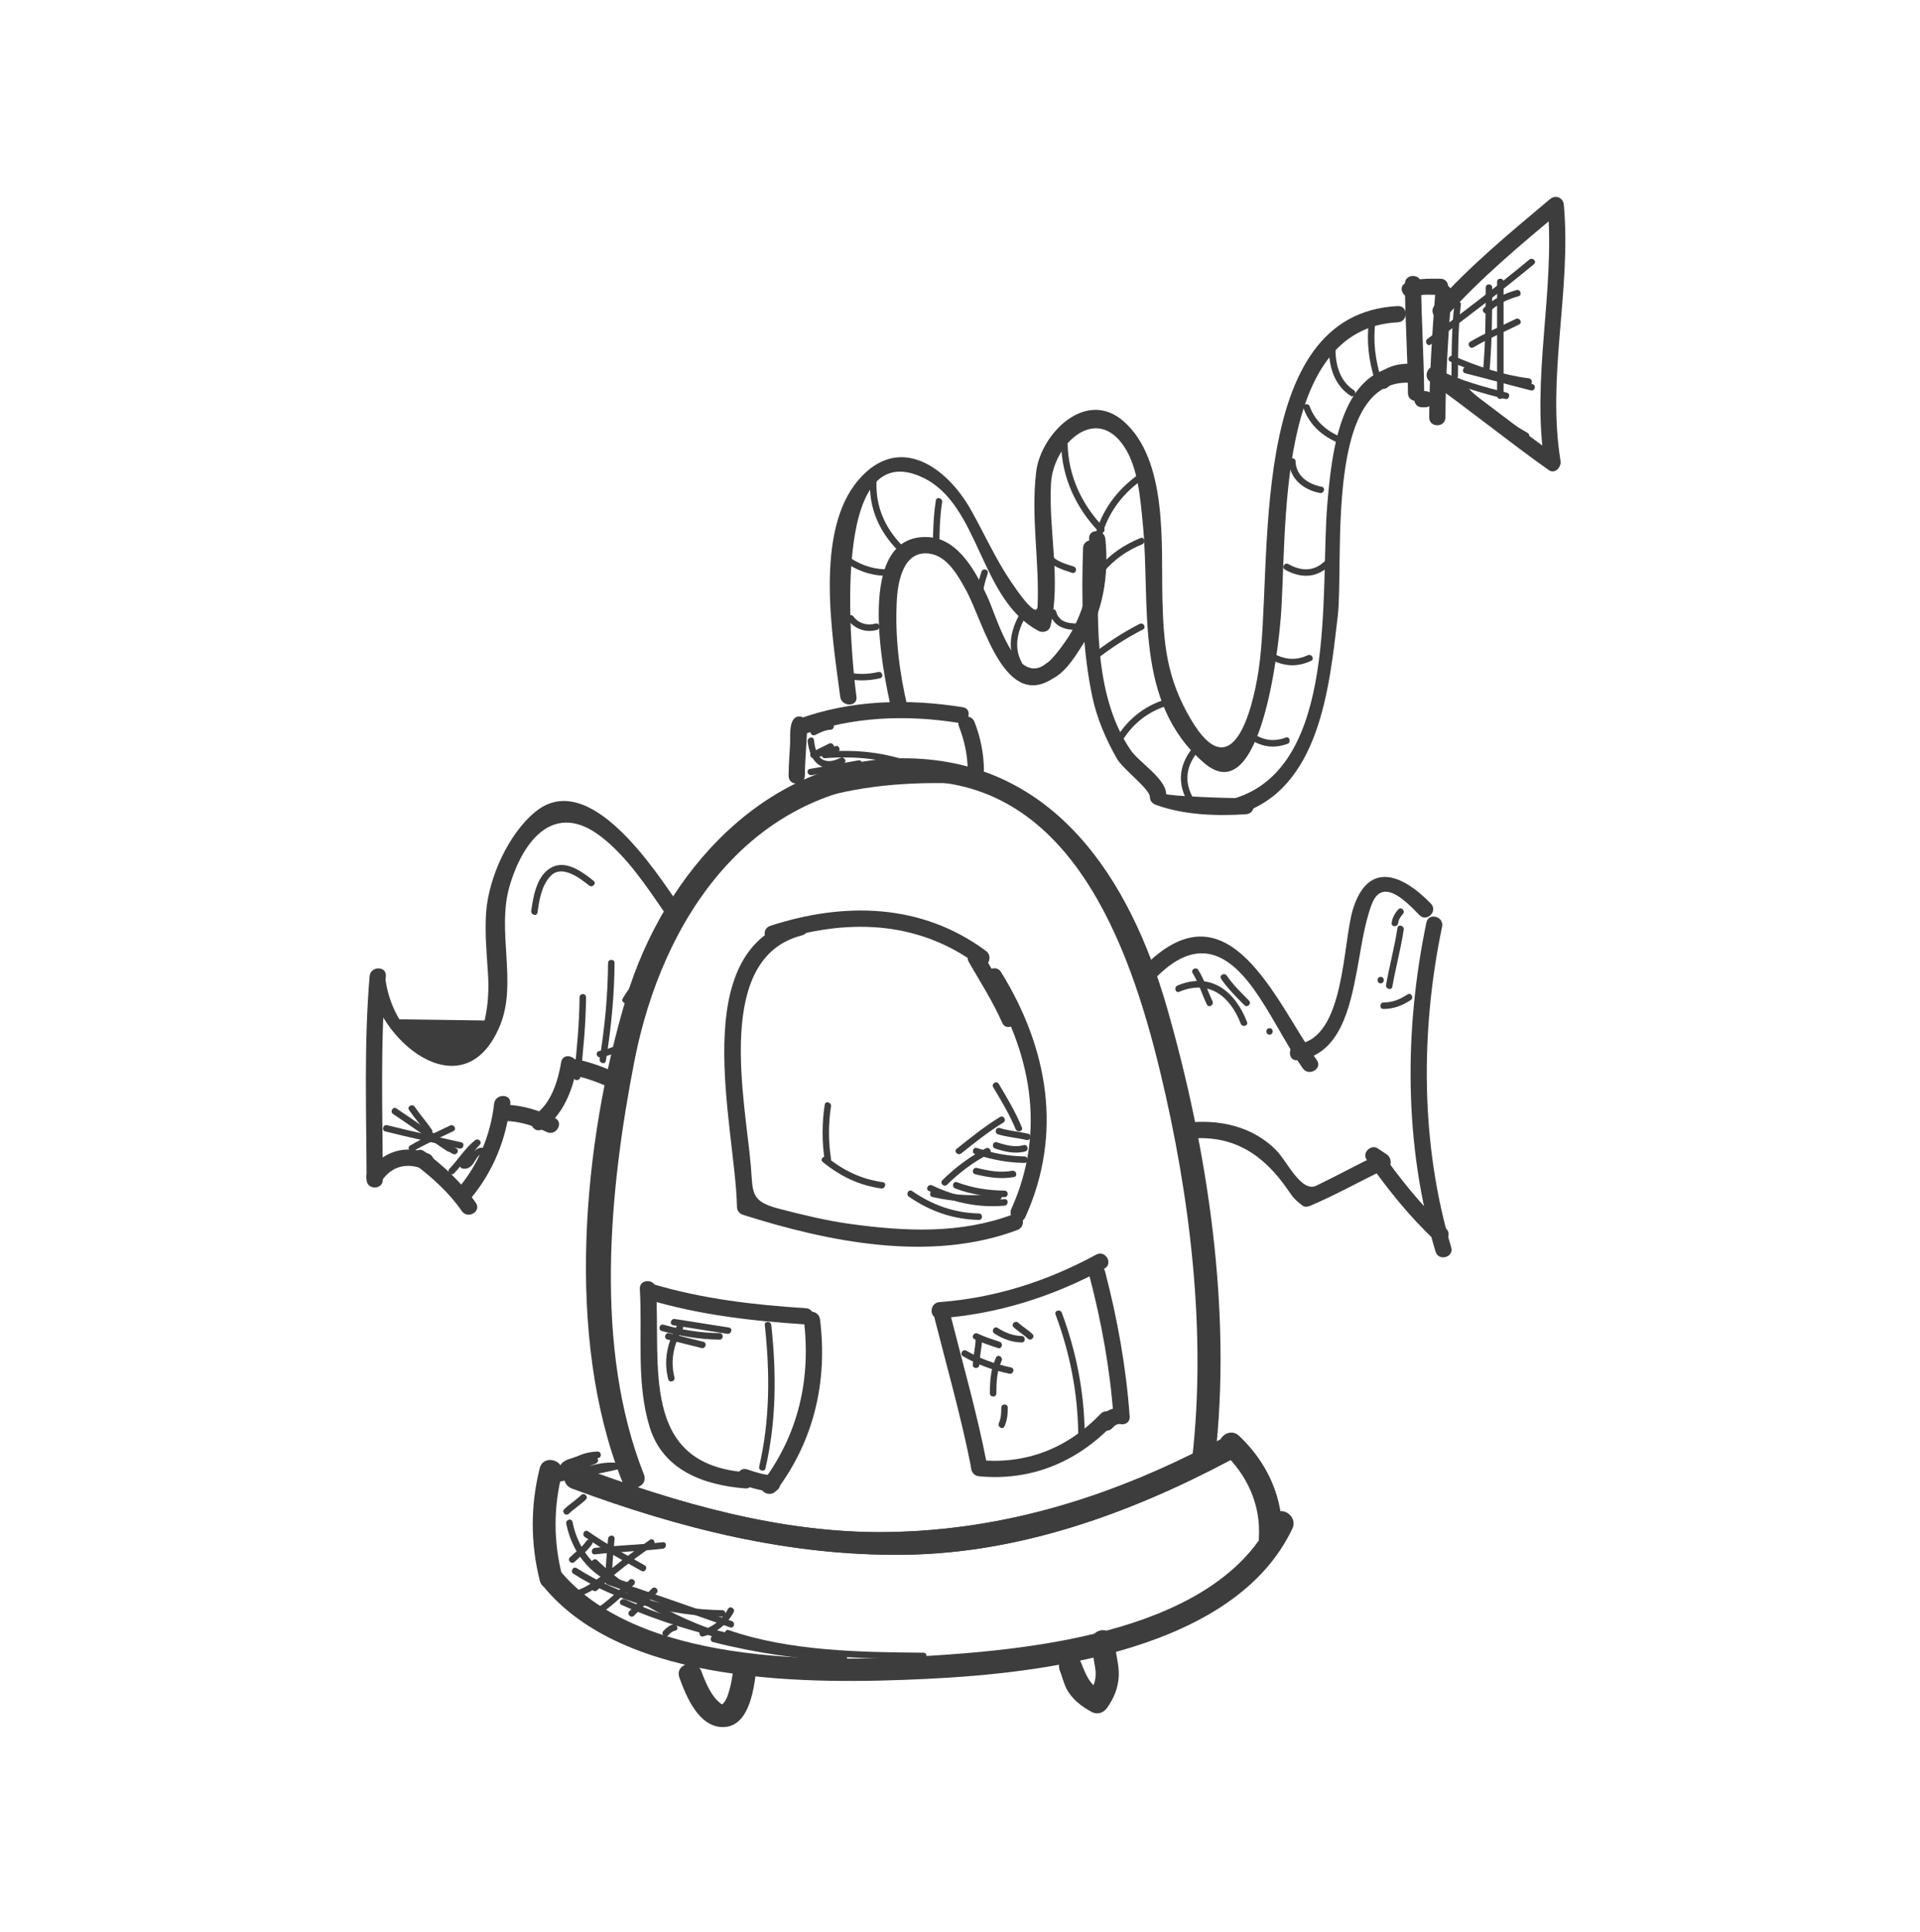 <?xml version="1.0" encoding="utf-8"?>
<!-- Generator: Adobe Illustrator 17.0.0, SVG Export Plug-In . SVG Version: 6.00 Build 0)  -->
<!DOCTYPE svg PUBLIC "-//W3C//DTD SVG 1.1//EN" "http://www.w3.org/Graphics/SVG/1.1/DTD/svg11.dtd">
<svg version="1.1" id="Calque_1" xmlns="http://www.w3.org/2000/svg" xmlns:xlink="http://www.w3.org/1999/xlink" x="0px" y="0px"
	 width="166px" height="167px" viewBox="0 0 166 167" style="enable-background:new 0 0 166 167;" xml:space="preserve">
<g>
	<g>
		<g>
			<path style="fill:#3D3D3D;" d="M96.152,123.46c0.146-0.145,0.271-0.312,0.478-0.345c0.378-0.06,0.583-0.526,0.49-0.863
				c-0.11-0.399-0.486-0.549-0.863-0.49c-0.449,0.071-0.786,0.397-1.097,0.705C94.517,123.105,95.509,124.097,96.152,123.46
				L96.152,123.46z"/>
		</g>
	</g>
	<g>
		<g>
			<path style="fill:#3D3D3D;" d="M69.846,62.854c-0.001-0.131,0.003-0.279-0.034-0.405c-0.139-0.473-0.818-0.727-1.173-0.31
				c-0.426,0.502-0.297,1.592-0.332,2.203c-0.052,0.902-0.119,1.808-0.127,2.712c-0.008,0.905,1.395,0.904,1.403,0
				c0.007-0.747,0.061-1.496,0.101-2.241c0.024-0.443,0.049-0.886,0.078-1.329c0.011-0.18,0.024-0.36,0.038-0.54
				c0.029-0.367,0.016-0.03-0.168,0.187c-0.391-0.103-0.782-0.206-1.173-0.31c-0.078-0.266-0.017-0.085-0.016,0.032
				C68.448,63.759,69.851,63.759,69.846,62.854L69.846,62.854z"/>
		</g>
	</g>
	<g>
		<g>
			<path style="fill:#3D3D3D;" d="M69.331,63.531c4.316-1.598,9.022-1.77,13.539-1.05c0.885,0.141,1.265-1.211,0.373-1.353
				c-4.762-0.759-9.726-0.638-14.285,1.05C68.117,62.489,68.481,63.845,69.331,63.531L69.331,63.531z"/>
		</g>
	</g>
	<g>
		<g>
			<path style="fill:#3D3D3D;" d="M82.905,62.778c0.469,1.215,0.744,2.446,0.762,3.751c0.013,0.904,1.416,0.905,1.403,0
				c-0.02-1.424-0.3-2.796-0.813-4.124C83.936,61.57,82.579,61.933,82.905,62.778L82.905,62.778z"/>
		</g>
	</g>
	<g>
		<g>
			<path style="fill:#3D3D3D;" d="M83.844,66.352c-4.606-0.219-9.132,0.034-13.573,1.338c-0.866,0.254-0.497,1.608,0.373,1.353
				c4.327-1.27,8.719-1.501,13.2-1.287C84.749,67.798,84.745,66.395,83.844,66.352L83.844,66.352z"/>
		</g>
	</g>
	<g>
		<g>
			<path style="fill:#3D3D3D;" d="M74.046,60.229c-0.49-3.769-2.386-22.792,5.73-18.954c4.975,2.352,4.884,10.546,10.014,13.26
				c0.386,0.204,0.924,0.038,1.031-0.419c0.935-3.999-0.18-8.275,0.048-12.343c0.188-3.358,3.872-6.881,6.332-3.158
				c1.214,1.837,1.395,4.55,1.603,6.651c0.696,7.032-0.83,15.481,5.335,20.708c4.982,4.223,6.424-10.526,6.584-12.462
				c0.614-7.456-0.618-25.138,10.133-25.654c0.901-0.043,0.905-1.446,0-1.403c-13.336,0.64-10.714,22.595-12.034,31.438
				c-0.548,3.67-2.32,10.289-5.859,4.289c-2.108-3.574-2.366-6.528-2.464-10.477c-0.114-4.577,0.493-11.928-3.361-15.295
				c-3.274-2.861-7.153,1.111-7.549,4.359c-0.473,3.882,0.285,7.739,0.119,11.626c-0.059,1.376-2.421-2.256-2.95-3.131
				c-1.017-1.681-1.848-3.476-2.812-5.188c-2.105-3.737-6.243-6.663-9.734-2.58c-3.815,4.462-2.25,13.493-1.568,18.733
				C72.758,61.113,74.163,61.125,74.046,60.229L74.046,60.229z"/>
		</g>
	</g>
	<g>
		<g>
			<path style="fill:#3D3D3D;" d="M78.483,61.188c-0.73-3.027-1.118-6.183-0.946-9.296c0.097-1.755,0.621-4.449,2.954-4.016
				c1.477,0.275,2.401,1.992,3.05,3.174c1.513,2.753,3.379,10.829,7.886,7.313c0.713-0.556-0.288-1.542-0.992-0.992
				c-2.587,2.018-4.271-4.045-5.026-5.7c-0.944-2.069-2.48-5.084-5.109-5.244c-6.457-0.392-4.008,11.658-3.17,15.133
				C77.342,62.44,78.695,62.067,78.483,61.188L78.483,61.188z"/>
		</g>
	</g>
	<g>
		<g>
			<path style="fill:#3D3D3D;" d="M90.435,57.371c-0.03,0.022-0.059,0.045-0.087,0.07c-0.626,0.528,0.175,1.48,0.85,1.102
				c1.033-0.579,1.858-1.953,2.466-2.909c1.713-2.691,2.222-5.924,1.905-9.053c-0.09-0.891-1.494-0.9-1.403,0
				c0.286,2.822-0.127,5.476-1.494,7.974c-0.468,0.855-1.694,2.503-2.183,2.777c0.283,0.367,0.567,0.735,0.85,1.102
				c0.028-0.024,0.057-0.047,0.087-0.07C92.138,57.804,91.138,56.818,90.435,57.371L90.435,57.371z"/>
		</g>
	</g>
	<g>
		<g>
			<path style="fill:#3D3D3D;" d="M93.642,47.367c-0.151,4.312-0.096,8.584,0.791,12.821c0.402,1.918,1.172,3.699,2.136,5.391
				c0.516,0.906,2.848,2.621,2.848,3.312c0,0.332,0.218,0.567,0.515,0.676c2.418,0.888,5.262,0.979,7.799,0.813
				c0.898-0.059,0.904-1.462,0-1.403c-1.002,0.066-6.911-0.183-6.911-0.348c0-1.297-2.349-2.757-3.04-3.758
				c-3.331-4.828-2.931-11.919-2.735-17.504C95.077,46.462,93.674,46.465,93.642,47.367L93.642,47.367z"/>
		</g>
	</g>
	<g>
		<g>
			<path style="fill:#3D3D3D;" d="M107.13,70.355c6.963-2.135,7.801-10.914,8.525-17.056c0.574-4.871-1.242-20.988,6.513-20.193
				c0.9,0.092,0.891-1.312,0-1.403c-6.262-0.642-7.038,7.423-7.415,11.946c-0.619,7.424,0.971,22.602-7.996,25.352
				C105.894,69.267,106.262,70.621,107.13,70.355L107.13,70.355z"/>
		</g>
	</g>
	<g>
		<g>
			<path style="fill:#3D3D3D;" d="M120.039,33.426c0.442-0.414,1.01-0.569,1.604-0.582c0.903-0.02,0.905-1.423,0-1.403
				c-0.971,0.022-1.88,0.323-2.596,0.993C118.385,33.054,119.379,34.044,120.039,33.426L120.039,33.426z"/>
		</g>
	</g>
	<g>
		<g>
			<path style="fill:#3D3D3D;" d="M121.466,24.531c0.019,3.152,0.243,6.298,0.262,9.45c0.006,0.905,1.409,0.905,1.403,0
				c-0.019-3.152-0.243-6.298-0.262-9.45C122.863,23.626,121.46,23.626,121.466,24.531L121.466,24.531z"/>
		</g>
	</g>
	<g>
		<g>
			<path style="fill:#3D3D3D;" d="M122.259,25.661c0.644-0.285,1.584-0.167,2.271-0.167c0.905,0,0.905-1.403,0-1.403
				c-0.984,0-2.062-0.048-2.979,0.358C120.725,24.816,121.44,26.025,122.259,25.661L122.259,25.661z"/>
		</g>
	</g>
	<g>
		<g>
			<path style="fill:#3D3D3D;" d="M124.091,25.318c-0.272,3.583-0.506,7.168-0.525,10.762c-0.005,0.905,1.398,0.905,1.403,0
				c0.019-3.594,0.253-7.179,0.525-10.762C125.562,24.415,124.159,24.422,124.091,25.318L124.091,25.318z"/>
		</g>
	</g>
	<g>
		<g>
			<path style="fill:#3D3D3D;" d="M122.955,35.207c0.088,0,0.175,0,0.262,0c0.905,0,0.905-1.403,0-1.403c-0.087,0-0.175,0-0.262,0
				C122.05,33.804,122.05,35.207,122.955,35.207L122.955,35.207z"/>
		</g>
	</g>
	<g>
		<g>
			<path style="fill:#3D3D3D;" d="M125.026,27.389c3.016-3.407,6.501-6.267,9.975-9.187c-0.399-0.165-0.798-0.331-1.198-0.496
				c0.671,7.515-1.455,15.004-0.237,22.498c0.344-0.264,0.687-0.528,1.031-0.792c-3.469-2.463-6.768-5.15-10.237-7.612
				c-0.74-0.525-1.439,0.692-0.708,1.212c3.469,2.463,6.768,5.15,10.237,7.612c0.56,0.398,1.118-0.255,1.031-0.792
				c-1.195-7.357,0.946-14.741,0.288-22.125c-0.056-0.628-0.713-0.904-1.198-0.496c-3.474,2.92-6.959,5.78-9.975,9.187
				C123.436,27.072,124.425,28.068,125.026,27.389L125.026,27.389z"/>
		</g>
	</g>
	<g>
		<g>
			<path style="fill:#3D3D3D;" d="M72.979,58.628c1.04,0.24,2.065,0.24,3.106,0c0.353-0.081,0.203-0.622-0.149-0.541
				c-0.945,0.218-1.862,0.218-2.807,0C72.776,58.005,72.627,58.546,72.979,58.628L72.979,58.628z"/>
		</g>
	</g>
	<g>
		<g>
			<path style="fill:#3D3D3D;" d="M73.304,53.572c0.583,0.803,1.577,1.149,2.534,0.868c0.347-0.102,0.199-0.643-0.149-0.541
				c-0.7,0.205-1.464-0.01-1.9-0.61C73.578,52.999,73.091,53.278,73.304,53.572L73.304,53.572z"/>
		</g>
	</g>
	<g>
		<g>
			<path style="fill:#3D3D3D;" d="M72.912,48.499c1.063,0.769,2.273,1.237,3.591,1.27c0.362,0.009,0.361-0.552,0-0.561
				c-1.223-0.03-2.324-0.483-3.307-1.193C72.902,47.802,72.622,48.289,72.912,48.499L72.912,48.499z"/>
		</g>
	</g>
	<g>
		<g>
			<path style="fill:#3D3D3D;" d="M75.237,41.358c-0.194,2.616,0.877,4.857,2.792,6.604c0.267,0.243,0.665-0.152,0.397-0.397
				c-1.817-1.657-2.812-3.723-2.628-6.207C75.825,40.997,75.263,41,75.237,41.358L75.237,41.358z"/>
		</g>
	</g>
	<g>
		<g>
			<path style="fill:#3D3D3D;" d="M80.913,43.255c-0.219,1.415-0.256,2.833-0.256,4.263c0,0.362,0.561,0.362,0.561,0
				c0-1.377,0.025-2.75,0.236-4.114C81.509,43.05,80.968,42.898,80.913,43.255L80.913,43.255z"/>
		</g>
	</g>
	<g>
		<g>
			<path style="fill:#3D3D3D;" d="M84.855,49.414c-0.267,0.819-0.485,1.672-0.503,2.538c-0.007,0.362,0.554,0.361,0.561,0
				c0.016-0.816,0.231-1.617,0.483-2.389C85.509,49.218,84.967,49.071,84.855,49.414L84.855,49.414z"/>
		</g>
	</g>
	<g>
		<g>
			<path style="fill:#3D3D3D;" d="M88.332,52.796c-0.901,1.427-1.334,3.163-0.493,4.718c0.172,0.318,0.657,0.035,0.485-0.283
				c-0.745-1.377-0.296-2.902,0.493-4.151C89.011,52.772,88.525,52.49,88.332,52.796L88.332,52.796z"/>
		</g>
	</g>
	<g>
		<g>
			<path style="fill:#3D3D3D;" d="M90.768,53.012c0.308,1.085,1.189,1.425,2.241,1.438c0.362,0.005,0.362-0.557,0-0.561
				c-0.793-0.01-1.464-0.191-1.7-1.026C91.21,52.515,90.669,52.663,90.768,53.012L90.768,53.012z"/>
		</g>
	</g>
	<g>
		<g>
			<path style="fill:#3D3D3D;" d="M90.303,48.152c0.579,0.798,1.489,1.066,2.385,1.361c0.345,0.113,0.491-0.429,0.149-0.541
				c-0.733-0.241-1.572-0.445-2.05-1.103C90.577,47.579,90.09,47.858,90.303,48.152L90.303,48.152z"/>
		</g>
	</g>
	<g>
		<g>
			<path style="fill:#3D3D3D;" d="M91.743,38.402c0.073,2.904,1.287,5.506,3.285,7.589c0.251,0.262,0.647-0.136,0.397-0.397
				c-1.897-1.977-3.051-4.435-3.12-7.192C92.295,38.041,91.734,38.04,91.743,38.402L91.743,38.402z"/>
		</g>
	</g>
	<g>
		<g>
			<path style="fill:#3D3D3D;" d="M95.25,46.36c0.529-1.956,1.698-3.56,3.32-4.759c0.288-0.213,0.008-0.7-0.283-0.485
				c-1.743,1.288-3.009,2.991-3.578,5.095C94.615,46.561,95.156,46.709,95.25,46.36L95.25,46.36z"/>
		</g>
	</g>
	<g>
		<g>
			<path style="fill:#3D3D3D;" d="M95.425,49.44c0.899-1.086,2.026-1.858,3.325-2.391c0.33-0.136,0.186-0.679-0.149-0.541
				c-1.391,0.571-2.609,1.371-3.573,2.536C94.799,49.32,95.194,49.719,95.425,49.44L95.425,49.44z"/>
		</g>
	</g>
	<g>
		<g>
			<path style="fill:#3D3D3D;" d="M94.686,57.077c1.291-1.02,2.666-1.918,4.131-2.666c0.322-0.165,0.038-0.649-0.283-0.485
				c-1.51,0.77-2.916,1.704-4.245,2.754C94.005,56.905,94.405,57.299,94.686,57.077L94.686,57.077z"/>
		</g>
	</g>
	<g>
		<g>
			<path style="fill:#3D3D3D;" d="M96.947,64.165c1.032-1.745,2.543-2.847,4.513-3.32c0.352-0.084,0.203-0.626-0.149-0.541
				c-2.106,0.506-3.747,1.715-4.849,3.578C96.277,64.194,96.763,64.476,96.947,64.165L96.947,64.165z"/>
		</g>
	</g>
	<g>
		<g>
			<path style="fill:#3D3D3D;" d="M103.404,64.318c-1.489,1.576-1.757,3.438-0.537,5.267c0.2,0.299,0.686,0.019,0.485-0.283
				c-1.08-1.619-0.87-3.191,0.449-4.587C104.049,64.452,103.653,64.054,103.404,64.318L103.404,64.318z"/>
		</g>
	</g>
	<g>
		<g>
			<path style="fill:#3D3D3D;" d="M107.895,63.773c1.059,0.763,2.181,0.978,3.419,0.521c0.336-0.124,0.191-0.667-0.149-0.541
				c-1.109,0.41-2.04,0.217-2.986-0.464C107.884,63.076,107.605,63.564,107.895,63.773L107.895,63.773z"/>
		</g>
	</g>
	<g>
		<g>
			<path style="fill:#3D3D3D;" d="M110.113,57.121c1.093,0.508,2.146,0.508,3.24,0c0.328-0.152,0.043-0.636-0.283-0.485
				c-0.895,0.415-1.778,0.415-2.673,0C110.07,56.485,109.785,56.969,110.113,57.121L110.113,57.121z"/>
		</g>
	</g>
	<g>
		<g>
			<path style="fill:#3D3D3D;" d="M111.098,49.238c1.301,0.737,2.66,0.762,3.789-0.29c0.265-0.247-0.132-0.643-0.397-0.397
				c-0.943,0.879-2.036,0.81-3.109,0.202C111.066,48.574,110.783,49.059,111.098,49.238L111.098,49.238z"/>
		</g>
	</g>
	<g>
		<g>
			<path style="fill:#3D3D3D;" d="M111.452,39.88c0.042,1.512,1.266,2.473,2.67,2.734c0.354,0.066,0.505-0.475,0.149-0.541
				c-1.147-0.213-2.223-0.926-2.258-2.193C112.003,39.519,111.442,39.518,111.452,39.88L111.452,39.88z"/>
		</g>
	</g>
	<g>
		<g>
			<path style="fill:#3D3D3D;" d="M112.694,35.274c0.567,1.585,1.839,2.608,3.399,3.152c0.343,0.12,0.489-0.423,0.149-0.541
				c-1.361-0.475-2.51-1.372-3.007-2.76C113.114,34.787,112.571,34.932,112.694,35.274L112.694,35.274z"/>
		</g>
	</g>
	<g>
		<g>
			<path style="fill:#3D3D3D;" d="M114.901,30.272c0.026,1.549,0.513,3.061,1.864,3.938c0.305,0.198,0.586-0.288,0.283-0.485
				c-1.179-0.765-1.563-2.114-1.586-3.453C115.456,29.911,114.895,29.91,114.901,30.272L114.901,30.272z"/>
		</g>
	</g>
	<g>
		<g>
			<path style="fill:#3D3D3D;" d="M118.35,27.808c-0.209,1.704-0.015,3.37,0.503,5.002c0.109,0.344,0.651,0.197,0.541-0.149
				c-0.504-1.588-0.686-3.197-0.483-4.853C118.955,27.45,118.393,27.454,118.35,27.808L118.35,27.808z"/>
		</g>
	</g>
	<g>
		<g>
			<path style="fill:#3D3D3D;" d="M123.699,29.775c3.016-2.262,6.022-4.536,8.926-6.942c0.279-0.231-0.12-0.626-0.397-0.397
				c-2.867,2.375-5.834,4.621-8.812,6.854C123.13,29.505,123.409,29.993,123.699,29.775L123.699,29.775z"/>
		</g>
	</g>
	<g>
		<g>
			<path style="fill:#3D3D3D;" d="M127.395,30.022c1.268-0.746,2.625-1.319,3.942-1.971c0.324-0.161,0.04-0.645-0.283-0.485
				c-1.317,0.652-2.673,1.225-3.942,1.971C126.8,29.72,127.082,30.206,127.395,30.022L127.395,30.022z"/>
		</g>
	</g>
	<g>
		<g>
			<path style="fill:#3D3D3D;" d="M124.155,32.485c1.912,0.923,3.927,1.485,5.98,1.999c0.351,0.088,0.5-0.453,0.149-0.541
				c-2.006-0.502-3.976-1.041-5.846-1.943C124.114,31.844,123.829,32.328,124.155,32.485L124.155,32.485z"/>
		</g>
	</g>
	<g>
		<g>
			<path style="fill:#3D3D3D;" d="M125.387,31.253c2.189,0.955,4.416,1.708,6.793,2.009c0.358,0.045,0.354-0.516,0-0.561
				c-2.273-0.288-4.418-1.02-6.51-1.933C125.342,30.626,125.056,31.109,125.387,31.253L125.387,31.253z"/>
		</g>
	</g>
	<g>
		<g>
			<path style="fill:#3D3D3D;" d="M125.741,26.33c-0.236,2.046-0.246,4.102-0.246,6.159c0,0.362,0.561,0.362,0.561,0
				c0-2.057,0.01-4.113,0.246-6.159C126.343,25.971,125.782,25.975,125.741,26.33L125.741,26.33z"/>
		</g>
	</g>
	<g>
		<g>
			<path style="fill:#3D3D3D;" d="M128.451,24.852c0,2.468-0.019,4.931-0.246,7.391c-0.033,0.36,0.528,0.357,0.561,0
				c0.227-2.459,0.246-4.923,0.246-7.391C129.012,24.49,128.451,24.49,128.451,24.852L128.451,24.852z"/>
		</g>
	</g>
	<g>
		<g>
			<path style="fill:#3D3D3D;" d="M129.436,24.359c0,3.285,0,6.57,0,9.854c0,0.362,0.561,0.362,0.561,0c0-3.285,0-6.57,0-9.854
				C129.997,23.998,129.436,23.998,129.436,24.359L129.436,24.359z"/>
		</g>
	</g>
	<g>
		<g>
			<path style="fill:#3D3D3D;" d="M128.683,27.021c0.728-0.702,1.613-1.149,2.586-1.406c0.35-0.092,0.201-0.634-0.149-0.541
				c-1.064,0.281-2.038,0.783-2.834,1.55C128.025,26.876,128.423,27.273,128.683,27.021L128.683,27.021z"/>
		</g>
	</g>
	<g>
		<g>
			<path style="fill:#3D3D3D;" d="M126.686,32.267c1.893,0.477,3.773,1.001,5.666,1.478c0.351,0.089,0.5-0.453,0.149-0.541
				c-1.893-0.477-3.773-1.001-5.666-1.478C126.484,31.637,126.335,32.179,126.686,32.267L126.686,32.267z"/>
		</g>
	</g>
	<g>
		<g>
			<path style="fill:#3D3D3D;" d="M125.823,33.18c1.718,1.923,3.729,3.459,5.969,4.725c0.316,0.178,0.598-0.307,0.283-0.485
				c-2.199-1.242-4.171-2.75-5.856-4.637C125.978,32.513,125.583,32.912,125.823,33.18L125.823,33.18z"/>
		</g>
	</g>
	<g>
		<g>
			<path style="fill:#3D3D3D;" d="M48.664,127.126c0.536,0,1.085-0.02,1.583,0.208c0.326,0.15,0.612-0.334,0.283-0.485
				c-0.599-0.275-1.217-0.284-1.866-0.285C48.302,126.564,48.302,127.126,48.664,127.126L48.664,127.126z"/>
		</g>
	</g>
	<g>
		<g>
			<g>
				<path style="fill:#3D3D3D;" d="M49.458,128.658c9.323,3.458,18.836,5.872,28.833,5.728c9.934-0.144,19.423-3.583,28.102-8.19
					c1.128-0.599,0.128-2.308-0.999-1.71c-9.021,4.788-18.397,7.794-28.661,7.942c-9.191,0.133-18.216-2.514-26.749-5.679
					C48.784,126.304,48.271,128.218,49.458,128.658L49.458,128.658z"/>
			</g>
		</g>
		<g>
			<g>
				<g>
					<path style="fill:#3D3D3D;" d="M55.663,127.425c-4.31-10.887-3.005-24.49-0.814-35.705c2.408-12.327,9.986-23.678,23.678-24.194
						c13.916-0.525,19.13,14.109,21.786,25.14c2.574,10.692,4.021,22.462,2.754,33.448c-0.146,1.267,1.835,1.253,1.98,0
						c1.478-12.81-0.614-26.684-4.147-39c-3.175-11.067-9.697-21.324-22.373-21.568c-12.22-0.235-21.145,9.911-24.39,20.722
						c-3.754,12.511-5.287,29.296-0.383,41.683C54.218,129.124,56.133,128.614,55.663,127.425L55.663,127.425z"/>
				</g>
			</g>
			<g>
				<g>
					<path style="fill:#3D3D3D;" d="M68.958,79.502c-9.765,2.487-5.374,17.878-5.24,24.825c0.006,0.322,0.211,0.58,0.515,0.676
						c7.409,2.352,16.215,4.142,23.734,1.312c0.839-0.316,0.476-1.672-0.373-1.353c-4.552,1.713-9.334,1.484-14.074,0.833
						c-2.069-0.284-4.104-0.783-6.123-1.303c-2.555-0.658-2.284-1.376-2.481-3.712c-0.48-5.669-3.209-17.985,4.415-19.927
						C70.208,80.632,69.836,79.278,68.958,79.502L68.958,79.502z"/>
				</g>
			</g>
			<g>
				<g>
					<path style="fill:#3D3D3D;" d="M66.969,81.38c6.093-1.978,12.273-1.895,17.571,2.029c0.728,0.539,1.427-0.679,0.708-1.212
						c-5.571-4.127-12.235-4.254-18.652-2.171C65.739,80.305,66.106,81.66,66.969,81.38L66.969,81.38z"/>
				</g>
			</g>
			<g>
				<g>
					<path style="fill:#3D3D3D;" d="M88.65,105.206c3.257-7.21,1.976-14.581-2.1-21.182c-0.474-0.768-1.688-0.064-1.212,0.708
						c3.789,6.136,5.155,13.004,2.1,19.766C87.069,105.316,88.278,106.03,88.65,105.206L88.65,105.206z"/>
				</g>
			</g>
			<g>
				<g>
					<path style="fill:#3D3D3D;" d="M83.763,83.157c0.998,1.732,2.079,3.416,2.887,5.25c0.364,0.826,1.573,0.112,1.212-0.708
						c-0.809-1.834-1.889-3.517-2.887-5.25C84.523,81.666,83.311,82.372,83.763,83.157L83.763,83.157z"/>
				</g>
			</g>
			<g>
				<g>
					<path style="fill:#3D3D3D;" d="M56.096,112.353c4.424,1.313,8.981,1.836,13.573,2.125c0.904,0.057,0.898-1.347,0-1.403
						c-4.47-0.282-8.895-0.797-13.2-2.075C55.6,110.742,55.231,112.097,56.096,112.353L56.096,112.353z"/>
				</g>
			</g>
			<g>
				<g>
					<path style="fill:#3D3D3D;" d="M55.319,111.414c0.234,3.951-0.327,8.063,0.838,11.904c1.141,3.764,4.674,5.049,8.263,5.335
						c0.903,0.072,0.896-1.332,0-1.403c-9.053-0.722-7.303-9.154-7.698-15.835C56.669,110.515,55.265,110.51,55.319,111.414
						L55.319,111.414z"/>
				</g>
			</g>
			<g>
				<g>
					<path style="fill:#3D3D3D;" d="M69.493,114.039c0.64,5.117-0.451,9.941-3.579,14.083c-0.546,0.723,0.674,1.42,1.212,0.708
						c3.26-4.316,4.439-9.452,3.771-14.791C70.786,113.154,69.381,113.143,69.493,114.039L69.493,114.039z"/>
				</g>
			</g>
			<g>
				<g>
					<path style="fill:#3D3D3D;" d="M64.234,128.365c0.833,0.277,1.664,0.528,2.549,0.55c0.905,0.023,0.903-1.381,0-1.403
						c-0.754-0.019-1.466-0.264-2.176-0.5C63.746,126.726,63.379,128.081,64.234,128.365L64.234,128.365z"/>
				</g>
			</g>
			<g>
				<g>
					<path style="fill:#3D3D3D;" d="M81.219,113.953c5.054-0.372,9.822-1.881,14.266-4.296c0.795-0.432,0.087-1.643-0.708-1.212
						c-4.228,2.297-8.75,3.75-13.558,4.104C80.323,112.616,80.316,114.02,81.219,113.953L81.219,113.953z"/>
				</g>
			</g>
			<g>
				<g>
					<path style="fill:#3D3D3D;" d="M80.805,113.963c1.083,4.28,2.303,8.526,3.15,12.862c0.173,0.888,1.526,0.511,1.353-0.373
						c-0.847-4.336-2.067-8.582-3.15-12.862C81.936,112.714,80.583,113.086,80.805,113.963L80.805,113.963z"/>
				</g>
			</g>
			<g>
				<g>
					<path style="fill:#3D3D3D;" d="M84.632,127.603c4.452,0.435,8.441-1.203,11.521-4.405c0.627-0.652-0.364-1.645-0.992-0.992
						c-2.849,2.962-6.421,4.396-10.528,3.994C83.731,126.112,83.74,127.516,84.632,127.603L84.632,127.603z"/>
				</g>
			</g>
			<g>
				<g>
					<path style="fill:#3D3D3D;" d="M94.192,110.288c1.041,3.995,1.781,8.028,2.075,12.15c0.064,0.897,1.468,0.903,1.403,0
						c-0.303-4.244-1.052-8.408-2.125-12.523C95.317,109.04,93.964,109.412,94.192,110.288L94.192,110.288z"/>
				</g>
			</g>
			<g>
				<g>
					<path style="fill:#3D3D3D;" d="M57.705,115.783c0.985,0.246,1.971,0.493,2.956,0.739c0.351,0.088,0.5-0.453,0.149-0.541
						c-0.985-0.246-1.971-0.493-2.956-0.739C57.503,115.154,57.354,115.696,57.705,115.783L57.705,115.783z"/>
				</g>
			</g>
			<g>
				<g>
					<path style="fill:#3D3D3D;" d="M57.212,115.044c1.647,0.458,3.291,0.731,5.002,0.749c0.362,0.004,0.362-0.558,0-0.561
						c-1.66-0.017-3.256-0.285-4.853-0.729C57.012,114.406,56.864,114.947,57.212,115.044L57.212,115.044z"/>
				</g>
			</g>
			<g>
				<g>
					<path style="fill:#3D3D3D;" d="M58.198,114.551c1.559,0.257,3.122,0.482,4.681,0.739c0.354,0.058,0.506-0.482,0.149-0.541
						c-1.559-0.257-3.122-0.482-4.681-0.739C57.993,113.952,57.841,114.493,58.198,114.551L58.198,114.551z"/>
				</g>
			</g>
			<g>
				<g>
					<path style="fill:#3D3D3D;" d="M66.122,114.527c0.449,4.12,0.456,8.185-0.483,12.243c-0.081,0.352,0.46,0.502,0.541,0.149
						c0.948-4.098,0.957-8.225,0.503-12.393C66.644,114.171,66.082,114.168,66.122,114.527L66.122,114.527z"/>
				</g>
			</g>
			<g>
				<g>
					<path style="fill:#3D3D3D;" d="M71.305,95.483c-0.246,1.61-0.246,3.22,0,4.83c0.055,0.357,0.595,0.205,0.541-0.149
						c-0.23-1.503-0.23-3.028,0-4.532C71.9,95.278,71.36,95.126,71.305,95.483L71.305,95.483z"/>
				</g>
			</g>
			<g>
				<g>
					<path style="fill:#3D3D3D;" d="M71.131,100.437c1.502,1.223,3.122,2.018,5.051,2.289c0.354,0.05,0.506-0.491,0.149-0.541
						c-1.826-0.257-3.378-0.984-4.803-2.145C71.25,99.813,70.85,100.208,71.131,100.437L71.131,100.437z"/>
				</g>
			</g>
			<g>
				<g>
					<path style="fill:#3D3D3D;" d="M78.578,103.437c1.823,1.26,3.832,1.966,6.054,2.009c0.362,0.007,0.361-0.554,0-0.561
						c-2.129-0.042-4.028-0.727-5.771-1.933C78.563,102.746,78.283,103.233,78.578,103.437L78.578,103.437z"/>
				</g>
			</g>
			<g>
				<g>
					<path style="fill:#3D3D3D;" d="M82.587,102.726c1.369,0.521,2.803,0.732,4.263,0.749c0.362,0.004,0.362-0.557,0-0.561
						c-1.414-0.017-2.789-0.225-4.114-0.729C82.398,102.056,82.252,102.599,82.587,102.726L82.587,102.726z"/>
				</g>
			</g>
			<g>
				<g>
					<path style="fill:#3D3D3D;" d="M84.312,101.494c1.127,0.281,2.195,0.45,3.352,0.246c0.356-0.063,0.205-0.604-0.149-0.541
						c-1.05,0.185-2.033,0.008-3.053-0.246C84.11,100.866,83.961,101.407,84.312,101.494L84.312,101.494z"/>
				</g>
			</g>
			<g>
				<g>
					<path style="fill:#3D3D3D;" d="M84.312,99.77c1.397,0.454,2.791,0.731,4.263,0.749c0.362,0.004,0.362-0.557,0-0.561
						c-1.423-0.017-2.764-0.29-4.114-0.729C84.116,99.116,83.969,99.658,84.312,99.77L84.312,99.77z"/>
				</g>
			</g>
			<g>
				<g>
					<path style="fill:#3D3D3D;" d="M86.283,98.045c0.801,0.251,1.649,0.298,2.464,0.493c0.352,0.084,0.501-0.457,0.149-0.541
						c-0.815-0.194-1.663-0.242-2.464-0.493C86.086,97.396,85.939,97.938,86.283,98.045L86.283,98.045z"/>
				</g>
			</g>
			<g>
				<g>
					<path style="fill:#3D3D3D;" d="M86.462,96.547c-1.326,0.811-2.54,1.784-3.752,2.754c-0.283,0.226,0.117,0.62,0.397,0.397
						c1.175-0.94,2.353-1.88,3.639-2.666C87.053,96.843,86.772,96.358,86.462,96.547L86.462,96.547z"/>
				</g>
			</g>
			<g>
				<g>
					<path style="fill:#3D3D3D;" d="M85.23,99.257c-1.395,0.716-2.637,1.654-3.752,2.754c-0.258,0.254,0.139,0.651,0.397,0.397
						c1.082-1.068,2.284-1.971,3.639-2.666C85.836,99.576,85.552,99.092,85.23,99.257L85.23,99.257z"/>
				</g>
			</g>
			<g>
				<g>
					<path style="fill:#3D3D3D;" d="M80.303,102.944c2.073,0.993,4.248,1.475,6.547,1.27c0.358-0.032,0.361-0.593,0-0.561
						c-2.198,0.196-4.279-0.242-6.264-1.193C80.262,102.304,79.977,102.788,80.303,102.944L80.303,102.944z"/>
				</g>
			</g>
			<g>
				<g>
					<path style="fill:#3D3D3D;" d="M80.616,103.465c1.899,0.441,3.809,0.51,5.741,0.256c0.354-0.046,0.358-0.608,0-0.561
						c-1.883,0.247-3.737,0.195-5.592-0.236C80.413,102.842,80.264,103.383,80.616,103.465L80.616,103.465z"/>
				</g>
			</g>
			<g>
				<g>
					<path style="fill:#3D3D3D;" d="M86.036,99.277c0.835,0.272,1.745,0.495,2.613,0.246c0.347-0.1,0.199-0.641-0.149-0.541
						c-0.77,0.221-1.576-0.006-2.314-0.246C85.84,98.623,85.694,99.165,86.036,99.277L86.036,99.277z"/>
				</g>
			</g>
			<g>
				<g>
					<path style="fill:#3D3D3D;" d="M85.869,93.975c0.706,1.177,1.417,2.357,1.943,3.628c0.136,0.33,0.679,0.185,0.541-0.149
						c-0.545-1.319-1.267-2.541-1.999-3.762C86.167,93.381,85.682,93.663,85.869,93.975L85.869,93.975z"/>
				</g>
			</g>
			<g>
				<g>
					<path style="fill:#3D3D3D;" d="M91.26,113.616c1.237,3.322,1.914,6.722,1.961,10.273c0.005,0.362,0.566,0.362,0.561,0
						c-0.048-3.598-0.726-7.05-1.981-10.422C91.676,113.131,91.134,113.276,91.26,113.616L91.26,113.616z"/>
				</g>
			</g>
			<g>
				<g>
					<path style="fill:#3D3D3D;" d="M83.259,117.233c1.246,0.723,2.601,1.211,4.009,1.506c0.353,0.074,0.503-0.467,0.149-0.541
						c-1.362-0.286-2.669-0.75-3.875-1.45C83.229,116.566,82.947,117.052,83.259,117.233L83.259,117.233z"/>
				</g>
			</g>
			<g>
				<g>
					<path style="fill:#3D3D3D;" d="M84.245,115.755c0.655,0.315,1.35,0.538,2.038,0.767c0.344,0.115,0.491-0.427,0.149-0.541
						c-0.642-0.214-1.293-0.417-1.904-0.711C84.203,115.114,83.919,115.598,84.245,115.755L84.245,115.755z"/>
				</g>
			</g>
			<g>
				<g>
					<path style="fill:#3D3D3D;" d="M85.969,115.262c0.721,0.464,1.496,0.757,2.359,0.777c0.362,0.009,0.361-0.553,0-0.561
						c-0.767-0.018-1.436-0.29-2.076-0.701C85.947,114.581,85.666,115.067,85.969,115.262L85.969,115.262z"/>
				</g>
			</g>
			<g>
				<g>
					<path style="fill:#3D3D3D;" d="M87.637,114.726c0.388,0.357,0.849,0.619,1.232,0.985c0.261,0.25,0.659-0.146,0.397-0.397
						c-0.383-0.367-0.845-0.629-1.232-0.985C87.768,114.084,87.37,114.48,87.637,114.726L87.637,114.726z"/>
				</g>
			</g>
			<g>
				<g>
					<path style="fill:#3D3D3D;" d="M84.352,115.759c-0.02,0.746-0.227,1.47-0.246,2.217c-0.01,0.362,0.552,0.361,0.561,0
						c0.02-0.746,0.227-1.47,0.246-2.217C84.923,115.397,84.362,115.398,84.352,115.759L84.352,115.759z"/>
				</g>
			</g>
			<g>
				<g>
					<path style="fill:#3D3D3D;" d="M86.115,117.342c-0.463,0.996-0.53,2.015-0.531,3.098c0,0.362,0.561,0.362,0.561,0
						c0.001-0.973,0.037-1.917,0.454-2.815C86.751,117.299,86.268,117.014,86.115,117.342L86.115,117.342z"/>
				</g>
			</g>
			<g>
				<g>
					<path style="fill:#3D3D3D;" d="M86.569,121.672c-0.001,0.463-0.016,0.906-0.208,1.337c-0.146,0.327,0.337,0.613,0.485,0.283
						c0.236-0.528,0.283-1.046,0.285-1.62C87.131,121.31,86.57,121.31,86.569,121.672L86.569,121.672z"/>
				</g>
			</g>
		</g>
	</g>
	<g>
		<g>
			<g>
				<path style="fill:#3D3D3D;" d="M58.726,78.249c-2.006-2.901-7.748-11.884-12.419-8.097c-2.347,1.903-4.069,5.74-4.278,8.722
					c-0.122,1.749,0.046,3.478,0.158,5.224c0.091,1.412,0.027,2.715-0.286,4.11c-2.458-0.034-4.916-0.067-7.373-0.101
					c-0.624-1.058-1.022-2.188-1.193-3.391c-0.188-0.885-1.54-0.509-1.353,0.373c1.151,5.419,8.324,10.789,11.272,3.491
					c1.476-3.653-0.325-8.108,0.797-11.964c1.164-3.996,3.881-7.45,7.957-4.267c2.246,1.755,3.905,4.292,5.506,6.607
					C58.025,79.696,59.242,78.996,58.726,78.249L58.726,78.249z"/>
			</g>
		</g>
		<g>
			<g>
				<path style="fill:#3D3D3D;" d="M31.957,84.378c-0.496,5.852-0.28,11.722-0.262,17.587c0.003,0.905,1.406,0.905,1.403,0
					C33.081,96.1,32.865,90.23,33.36,84.378C33.437,83.476,32.033,83.483,31.957,84.378L31.957,84.378z"/>
			</g>
		</g>
		<g>
			<g>
				<path style="fill:#3D3D3D;" d="M33.002,102.056c0.927-1.315,2.213-1.569,3.67-0.99c0.842,0.334,1.203-1.023,0.373-1.353
					c-2.075-0.825-3.987-0.163-5.255,1.635C31.268,102.09,32.485,102.79,33.002,102.056L33.002,102.056z"/>
			</g>
		</g>
		<g>
			<g>
				<path style="fill:#3D3D3D;" d="M35.98,100.733c1.46,1.109,2.905,2.433,3.948,3.948c0.509,0.74,1.726,0.039,1.212-0.708
					c-1.19-1.729-2.787-3.187-4.451-4.451C35.967,98.974,35.269,100.193,35.98,100.733L35.98,100.733z"/>
			</g>
		</g>
		<g>
			<g>
				<path style="fill:#3D3D3D;" d="M40.767,103.511c1.914-2.331,3.02-5.119,3.355-8.108c0.101-0.898-1.304-0.889-1.403,0
					c-0.29,2.586-1.288,5.099-2.944,7.116C39.206,103.212,40.193,104.211,40.767,103.511L40.767,103.511z"/>
			</g>
		</g>
		<g>
			<g>
				<path style="fill:#3D3D3D;" d="M43.683,96.892c1.244,0.03,2.469,0.414,3.583,0.954c0.81,0.393,1.522-0.817,0.708-1.212
					c-1.343-0.651-2.79-1.109-4.291-1.146C42.778,95.467,42.78,96.87,43.683,96.892L43.683,96.892z"/>
			</g>
		</g>
		<g>
			<g>
				<path style="fill:#3D3D3D;" d="M46.925,97.583c1.74-1.153,2.628-3.421,2.947-5.407c0.142-0.885-1.209-1.264-1.353-0.373
					c-0.256,1.59-0.885,3.629-2.302,4.568C45.466,96.869,46.168,98.085,46.925,97.583L46.925,97.583z"/>
			</g>
		</g>
		<g>
			<g>
				<path style="fill:#3D3D3D;" d="M49.534,92.929c1.223,0.261,2.386,0.69,3.507,1.242c0.809,0.398,1.52-0.812,0.708-1.212
					c-1.228-0.603-2.502-1.098-3.842-1.383C49.025,91.388,48.649,92.741,49.534,92.929L49.534,92.929z"/>
			</g>
		</g>
		<g>
			<g>
				<path style="fill:#3D3D3D;" d="M46.471,78.88c0.156-1.092,0.348-2.371,1.16-3.189c0.967-0.974,2.522,0.219,3.298,0.849
					c0.278,0.226,0.678-0.169,0.397-0.397c-0.9-0.729-2.289-1.78-3.527-1.219c-1.375,0.623-1.681,2.487-1.87,3.806
					C45.879,79.084,46.42,79.237,46.471,78.88L46.471,78.88z"/>
			</g>
		</g>
		<g>
			<g>
				<path style="fill:#3D3D3D;" d="M35.365,95.945c0.463,0.679,1.015,1.292,1.478,1.971c0.203,0.297,0.689,0.017,0.485-0.283
					c-0.463-0.679-1.015-1.292-1.478-1.971C35.647,95.365,35.16,95.646,35.365,95.945L35.365,95.945z"/>
			</g>
		</g>
		<g>
			<g>
				<path style="fill:#3D3D3D;" d="M36.394,97.727c0.818,0.803,1.746,1.49,2.767,2.015c0.321,0.165,0.605-0.319,0.283-0.485
					c-0.981-0.504-1.867-1.155-2.653-1.927C36.533,97.076,36.136,97.473,36.394,97.727L36.394,97.727z"/>
			</g>
		</g>
		<g>
			<g>
				<path style="fill:#3D3D3D;" d="M33.987,96.293c1.571,1.052,3.11,2.151,4.681,3.203c0.302,0.202,0.582-0.284,0.283-0.485
					c-1.571-1.052-3.11-2.151-4.681-3.203C33.969,95.606,33.688,96.092,33.987,96.293L33.987,96.293z"/>
			</g>
		</g>
		<g>
			<g>
				<path style="fill:#3D3D3D;" d="M33.315,97.799c2.127,0.527,4.266,1.003,6.405,1.478c0.353,0.078,0.502-0.463,0.149-0.541
					c-2.139-0.475-4.278-0.951-6.405-1.478C33.113,97.171,32.964,97.712,33.315,97.799L33.315,97.799z"/>
			</g>
		</g>
		<g>
			<g>
				<path style="fill:#3D3D3D;" d="M35.749,99.495c1.112-0.654,2.294-1.155,3.449-1.725c0.325-0.16,0.04-0.644-0.283-0.485
					c-1.155,0.569-2.337,1.071-3.449,1.725C35.154,99.194,35.436,99.679,35.749,99.495L35.749,99.495z"/>
			</g>
		</g>
		<g>
			<g>
				<path style="fill:#3D3D3D;" d="M39.255,101.422c0.775-0.8,1.329-1.77,2.217-2.464c-0.132-0.132-0.265-0.265-0.397-0.397
					c-0.581,0.603-1.021,1.307-1.304,2.095c-0.05,0.141,0.055,0.312,0.196,0.345c0.378,0.09,0.664-0.076,0.904-0.361
					c0.176-0.209,0.491-0.949,0.82-0.87c0.352,0.084,0.501-0.457,0.149-0.541c-0.378-0.09-0.664,0.076-0.904,0.361
					c-0.176,0.209-0.491,0.949-0.82,0.87c0.065,0.115,0.131,0.23,0.196,0.345c0.249-0.696,0.648-1.316,1.16-1.847
					c0.258-0.268-0.119-0.614-0.397-0.397c-0.888,0.694-1.442,1.663-2.217,2.464C38.606,101.285,39.002,101.683,39.255,101.422
					L39.255,101.422z"/>
			</g>
		</g>
		<g>
			<g>
				<path style="fill:#3D3D3D;" d="M50.108,86.196c-0.018,2.309-0.24,4.605-0.493,6.898c-0.04,0.359,0.522,0.356,0.561,0
					c0.252-2.293,0.475-4.589,0.493-6.898C50.672,85.834,50.111,85.834,50.108,86.196L50.108,86.196z"/>
			</g>
		</g>
		<g>
			<g>
				<path style="fill:#3D3D3D;" d="M52.572,83.24c-0.018,2.79-0.284,5.547-0.729,8.302c-0.057,0.354,0.484,0.506,0.541,0.149
					c0.453-2.802,0.731-5.611,0.749-8.451C53.135,82.877,52.574,82.878,52.572,83.24L52.572,83.24z"/>
			</g>
		</g>
		<g>
			<g>
				<path style="fill:#3D3D3D;" d="M51.941,91.394c1.159-0.247,2.221-0.721,3.08-1.55c0.261-0.252-0.137-0.648-0.397-0.397
					c-0.792,0.764-1.766,1.179-2.832,1.406C51.438,90.928,51.589,91.469,51.941,91.394L51.941,91.394z"/>
			</g>
		</g>
	</g>
	<g>
		<g>
			<path style="fill:#3D3D3D;" d="M54.326,86.584c0.487-0.806,1.016-1.496,1.681-2.16c0.256-0.256-0.141-0.653-0.397-0.397
				c-0.698,0.699-1.257,1.427-1.768,2.274C53.654,86.611,54.14,86.893,54.326,86.584L54.326,86.584z"/>
		</g>
	</g>
	<g>
		<g>
			<g>
				<path style="fill:#3D3D3D;" d="M100.09,84.349c3.183-3.119,5.809-2.287,8.234,1.049c1.605,2.207,2.751,4.711,4.313,6.946
					c0.514,0.736,1.731,0.035,1.212-0.708c-3.59-5.136-7.559-15.325-14.751-8.279C98.45,83.991,99.443,84.983,100.09,84.349
					L100.09,84.349z"/>
			</g>
		</g>
		<g>
			<g>
				<path style="fill:#3D3D3D;" d="M112.193,91.642c3.701-0.435,4.539-4.695,5.124-7.73c0.369-1.912,0.591-3.887,1.271-5.722
					c0.912-2.461,3.022-0.24,4.134,0.91c0.63,0.651,1.621-0.342,0.992-0.992c-2.569-2.656-5.483-3.665-6.754,0.532
					c-0.879,2.903-0.69,11.12-4.766,11.599C111.306,90.343,111.295,91.747,112.193,91.642L112.193,91.642z"/>
			</g>
		</g>
		<g>
			<g>
				<path style="fill:#3D3D3D;" d="M123.328,79.729c-1.943,9.295-1.943,19.322,0.787,28.459c0.258,0.865,1.613,0.496,1.353-0.373
					c-2.653-8.877-2.676-18.679-0.787-27.713C124.866,79.219,123.513,78.844,123.328,79.729L123.328,79.729z"/>
			</g>
		</g>
		<g>
			<g>
				<path style="fill:#3D3D3D;" d="M102.481,98.467c3.606-0.464,6.259,0.905,8.43,3.777c0.797,1.054,0.735,1.23,1.699,1.965
					c0.21,0.16,0.493,0.092,0.708,0c2.249-0.96,4.37-2.165,6.578-3.213c0.508-0.241,0.401-0.944,0-1.212
					c-0.262-0.175-0.525-0.35-0.787-0.525c-0.57-0.38-1.369,0.386-0.96,0.96c1.785,2.502,3.631,4.862,5.884,6.967
					c0.66,0.617,1.655-0.373,0.992-0.992c-2.163-2.02-3.945-4.272-5.665-6.683c-0.32,0.32-0.64,0.64-0.96,0.96
					c0.262,0.175,0.525,0.35,0.787,0.525c0-0.404,0-0.808,0-1.212c-1.814,0.861-3.571,1.831-5.38,2.702
					c-1.288,0.619-2.496-2.035-3.399-2.986c-2.06-2.169-5.082-2.802-7.928-2.436C101.596,97.177,101.585,98.582,102.481,98.467
					L102.481,98.467z"/>
			</g>
		</g>
		<g>
			<g>
				<path style="fill:#3D3D3D;" d="M101.953,85.727c2.563-1.078,4.4,0.364,5.321,2.76c0.128,0.334,0.671,0.189,0.541-0.149
					c-1.026-2.668-3.148-4.357-6.011-3.152C101.475,85.324,101.619,85.868,101.953,85.727L101.953,85.727z"/>
			</g>
		</g>
		<g>
			<g>
				<path style="fill:#3D3D3D;" d="M103.114,84.12c0.533,0.84,0.799,1.818,1.232,2.71c0.158,0.326,0.642,0.041,0.485-0.283
					c-0.433-0.892-0.699-1.869-1.232-2.71C103.405,83.532,102.919,83.814,103.114,84.12L103.114,84.12z"/>
			</g>
		</g>
		<g>
			<g>
				<path style="fill:#3D3D3D;" d="M105.577,84.613c0.576,0.839,1.298,1.557,2.015,2.274c0.256,0.256,0.653-0.141,0.397-0.397
					c-0.682-0.682-1.379-1.363-1.927-2.16C105.859,84.033,105.372,84.314,105.577,84.613L105.577,84.613z"/>
			</g>
		</g>
		<g>
			<g>
				<path style="fill:#3D3D3D;" d="M109.761,89.433c0.362,0,0.362-0.561,0-0.561C109.4,88.872,109.4,89.433,109.761,89.433L109.761,89.433z"
					/>
			</g>
		</g>
		<g>
			<g>
				<path style="fill:#3D3D3D;" d="M119.616,87.216c0.901-0.014,1.613-0.286,2.359-0.777c0.301-0.198,0.02-0.684-0.283-0.485
					c-0.664,0.437-1.271,0.689-2.076,0.701C119.254,86.66,119.254,87.221,119.616,87.216L119.616,87.216z"/>
			</g>
		</g>
		<g>
			<g>
				<path style="fill:#3D3D3D;" d="M119.37,84.998c0.362,0,0.362-0.561,0-0.561C119.008,84.437,119.008,84.998,119.37,84.998L119.37,84.998z
					"/>
			</g>
		</g>
		<g>
			<g>
				<path style="fill:#3D3D3D;" d="M120.882,79.79c0.028-0.287,0.222-0.579,0.411-0.787c0.242-0.268-0.154-0.666-0.397-0.397
					c-0.298,0.33-0.531,0.736-0.575,1.184C120.286,80.151,120.847,80.147,120.882,79.79L120.882,79.79z"/>
			</g>
		</g>
		<g>
			<g>
				<path style="fill:#3D3D3D;" d="M120.823,80.209c-0.253,1.658-0.695,3.277-0.985,4.927c-0.062,0.354,0.479,0.505,0.541,0.149
					c0.29-1.651,0.732-3.269,0.985-4.927C121.419,80.004,120.878,79.852,120.823,80.209L120.823,80.209z"/>
			</g>
		</g>
	</g>
	<g>
		<g>
			<path style="fill:#3D3D3D;" d="M69.827,64.098c0.109,0.784,0.341,1.636,1.062,2.069c0.641,0.385,1.446,0.118,2.06-0.177
				c0.326-0.157,0.041-0.641-0.283-0.485c-0.49,0.236-1.069,0.432-1.573,0.129c-0.53-0.318-0.649-1.137-0.725-1.686
				C70.319,63.592,69.778,63.744,69.827,64.098L69.827,64.098z"/>
		</g>
	</g>
	<g>
		<g>
			<path style="fill:#3D3D3D;" d="M70.418,65.526c0.648-0.204,1.323-0.288,1.971-0.493c0.344-0.108,0.197-0.65-0.149-0.541
				c-0.648,0.204-1.323,0.288-1.971,0.493C69.925,65.093,70.072,65.635,70.418,65.526L70.418,65.526z"/>
		</g>
	</g>
	<g>
		<g>
			<path style="fill:#3D3D3D;" d="M70.486,63.527c0.427-0.213,0.852-0.428,1.337-0.454c0.36-0.019,0.362-0.581,0-0.561
				c-0.59,0.032-1.099,0.272-1.62,0.531C69.878,63.203,70.163,63.687,70.486,63.527L70.486,63.527z"/>
		</g>
	</g>
	<g>
		<g>
			<path style="fill:#3D3D3D;" d="M70.486,65.498c0.493-0.246,0.985-0.493,1.478-0.739c0.324-0.162,0.039-0.646-0.283-0.485
				c-0.493,0.246-0.985,0.493-1.478,0.739C69.879,65.175,70.163,65.659,70.486,65.498L70.486,65.498z"/>
		</g>
	</g>
	<g>
		<g>
			<path style="fill:#3D3D3D;" d="M70.172,67.004c1.398-0.236,2.79-0.503,4.188-0.739c0.356-0.06,0.205-0.601-0.149-0.541
				c-1.398,0.236-2.79,0.503-4.188,0.739C69.667,66.523,69.818,67.064,70.172,67.004L70.172,67.004z"/>
		</g>
	</g>
	<g>
		<g>
			<path style="fill:#3D3D3D;" d="M71.329,65.536c2.608-0.206,5.107,0.042,7.563,0.975c0.339,0.129,0.484-0.414,0.149-0.541
				c-2.506-0.953-5.049-1.206-7.712-0.995C70.971,65.003,70.968,65.564,71.329,65.536L71.329,65.536z"/>
		</g>
	</g>
	<g>
		<g>
			<g>
				<path style="fill:#3D3D3D;" d="M46.666,126.9c-0.807,3.208-0.807,6.506,0,9.713c0.311,1.238,2.221,0.712,1.909-0.526
					c-0.722-2.868-0.722-5.793,0-8.661C48.887,126.188,46.978,125.663,46.666,126.9L46.666,126.9z"/>
			</g>
		</g>
		<g>
			<g>
				<path style="fill:#3D3D3D;" d="M46.921,137.051c7.042,8.691,23.239,8.545,33.216,8.066c10.093-0.484,26.638-2.482,31.599-12.991
					c0.542-1.148-1.165-2.153-1.71-0.999c-4.65,9.851-20.499,11.44-29.889,12.011c-9.428,0.573-25.182,0.701-31.816-7.486
					C47.517,134.658,46.125,136.068,46.921,137.051L46.921,137.051z"/>
			</g>
		</g>
		<g>
			<g>
				<path style="fill:#3D3D3D;" d="M105.718,125.501c2.097,1.958,3.302,4.546,3.122,7.437c-0.079,1.276,1.901,1.268,1.98,0
					c0.21-3.377-1.255-6.552-3.702-8.837C106.186,123.231,104.783,124.628,105.718,125.501L105.718,125.501z"/>
			</g>
		</g>
		<g>
			<g>
				<path style="fill:#3D3D3D;" d="M58.741,145.014c0.59,1.624,1.661,4.269,3.763,4.269c2.386,0,2.749-3.664,2.907-5.32
					c0.121-1.271-1.86-1.259-1.98,0c-0.086,0.901-0.23,1.787-0.535,2.642c-0.069,0.195-0.181,0.412-0.313,0.571
					c-0.149,0.178-0.096,0.127-0.183,0.127c-0.061,0-0.49-0.4-0.655-0.623c-0.488-0.657-0.817-1.429-1.095-2.193
					C60.218,143.297,58.304,143.81,58.741,145.014L58.741,145.014z"/>
			</g>
		</g>
		<g>
			<g>
				<path style="fill:#3D3D3D;" d="M91.651,144.463c0.134,0.309,0.32,1.032,0.541,1.472c0.454,0.907,1.306,1.563,2.177,2.033
					c0.506,0.273,1.036,0.097,1.354-0.355c0.595-0.846,0.953-1.712,1.003-2.75c0.048-1-0.317-1.998-0.343-2.999
					c-0.032-1.274-2.012-1.278-1.98,0c0.019,0.765,0.146,1.51,0.279,2.262c0.173,0.979-0.105,1.687-0.669,2.489
					c0.451-0.118,0.903-0.237,1.354-0.355c-1.307-0.706-1.473-1.563-2.007-2.795C92.854,142.294,91.149,143.304,91.651,144.463
					L91.651,144.463z"/>
			</g>
		</g>
		<g>
			<g>
				<path style="fill:#3D3D3D;" d="M52.572,133.004c-0.11,1.229-0.222,2.462-0.246,3.695c-0.003,0.131,0.089,0.229,0.206,0.271
					c3.524,1.252,7.07,2.443,10.593,3.695c0.342,0.122,0.488-0.421,0.149-0.541c-2.776-0.987-5.565-1.936-8.347-2.904
					c-0.224-0.078-2.04-0.53-2.033-0.864c0.009-0.461,0.049-0.923,0.08-1.384c0.045-0.657,0.101-1.313,0.16-1.969
					C53.165,132.644,52.604,132.647,52.572,133.004L52.572,133.004z"/>
			</g>
		</g>
		<g>
			<g>
				<path style="fill:#3D3D3D;" d="M49.458,128.658c9.323,3.458,18.836,5.872,28.833,5.728c9.934-0.144,19.423-3.583,28.102-8.19
					c1.128-0.599,0.128-2.308-0.999-1.71c-9.021,4.788-18.397,7.794-28.661,7.942c-9.191,0.133-18.216-2.514-26.749-5.679
					C48.784,126.304,48.271,128.218,49.458,128.658L49.458,128.658z"/>
			</g>
		</g>
	</g>
	<g>
		<g>
			<path style="fill:#3D3D3D;" d="M49.671,135.007c0.526-0.508,1.089-0.919,1.513-1.526c0.208-0.297-0.279-0.578-0.485-0.283
				c-0.394,0.564-0.937,0.94-1.425,1.412C49.014,134.862,49.411,135.259,49.671,135.007L49.671,135.007z"/>
		</g>
	</g>
	<g>
		<g>
			<path style="fill:#3D3D3D;" d="M49.181,130.844c0.462-0.442,1.007-0.782,1.469-1.224c0.262-0.251-0.136-0.647-0.397-0.397
				c-0.462,0.442-1.007,0.782-1.469,1.224C48.523,130.698,48.92,131.094,49.181,130.844L49.181,130.844z"/>
		</g>
	</g>
	<g>
		<g>
			<path style="fill:#3D3D3D;" d="M49.058,127.978c1.447-0.505,2.758-1.131,4.333-0.969c-0.025-0.184-0.05-0.367-0.075-0.551
				c-1.868,0.451-3.777,0.717-5.632,1.224c0.072,0.171,0.144,0.342,0.216,0.513c1.1-0.767,2.368-1.198,3.606-1.686
				c0.211-0.083,0.299-0.385,0.067-0.513c-0.592-0.325-2.737-0.043-3.078,0.59c-0.126,0.234,0.138,0.549,0.384,0.384
				c0.897-0.602,1.846-0.719,2.871-0.951c0.31-0.07,0.241-0.56-0.075-0.551c-1.689,0.05-2.717,0.889-3.872,2.041
				c-0.256,0.256,0.14,0.653,0.397,0.397c1.036-1.033,1.94-1.832,3.475-1.877c-0.025-0.184-0.05-0.367-0.075-0.551
				c-1.073,0.243-2.075,0.383-3.006,1.008c0.128,0.128,0.256,0.256,0.384,0.384c0.16-0.298,2.022-0.547,2.31-0.389
				c0.022-0.171,0.045-0.342,0.067-0.513c-1.281,0.505-2.602,0.948-3.74,1.742c-0.253,0.177-0.105,0.601,0.216,0.513
				c1.855-0.507,3.764-0.773,5.632-1.224c0.329-0.079,0.223-0.521-0.075-0.551c-1.628-0.167-2.98,0.466-4.482,0.99
				C48.569,127.555,48.715,128.097,49.058,127.978L49.058,127.978z"/>
		</g>
	</g>
	<g>
		<g>
			<path style="fill:#3D3D3D;" d="M48.957,131.7c0.556,2.772,2.377,4.786,5.093,5.583c0.348,0.102,0.496-0.439,0.149-0.541
				c-2.539-0.745-4.183-2.609-4.701-5.191C49.427,131.196,48.886,131.347,48.957,131.7L48.957,131.7z"/>
		</g>
	</g>
	<g>
		<g>
			<path style="fill:#3D3D3D;" d="M50.037,138.018c1.128-0.407,2.208-1.201,3.062-2.031c0.26-0.253-0.137-0.649-0.397-0.397
				c-0.778,0.757-1.783,1.515-2.815,1.887C49.55,137.598,49.696,138.141,50.037,138.018L50.037,138.018z"/>
		</g>
	</g>
	<g>
		<g>
			<path style="fill:#3D3D3D;" d="M51.573,139.704c1.216-0.75,2.235-1.732,3.24-2.737c0.256-0.256-0.141-0.653-0.397-0.397
				c-0.972,0.971-1.951,1.925-3.127,2.65C50.983,139.408,51.264,139.894,51.573,139.704L51.573,139.704z"/>
		</g>
	</g>
	<g>
		<g>
			<path style="fill:#3D3D3D;" d="M54.814,139.66c0.653-0.653,1.306-1.306,1.959-1.959c0.256-0.256-0.141-0.653-0.397-0.397
				c-0.653,0.653-1.306,1.306-1.959,1.959C54.161,139.519,54.557,139.916,54.814,139.66L54.814,139.66z"/>
		</g>
	</g>
	<g>
		<g>
			<path style="fill:#3D3D3D;" d="M57.752,141.374c0.181-0.179,0.346-0.376,0.611-0.418c0.357-0.056,0.205-0.597-0.149-0.541
				c-0.358,0.056-0.61,0.316-0.858,0.562C57.098,141.232,57.495,141.629,57.752,141.374L57.752,141.374z"/>
		</g>
	</g>
	<g>
		<g>
			<path style="fill:#3D3D3D;" d="M60.812,141.446c1.121-0.307,2.072-1.06,2.616-2.088c0.169-0.32-0.315-0.603-0.485-0.283
				c-0.479,0.904-1.293,1.56-2.281,1.83C60.314,141,60.462,141.542,60.812,141.446L60.812,141.446z"/>
		</g>
	</g>
	<g>
		<g>
			<path style="fill:#3D3D3D;" d="M51.233,135.252c4.058,3.873,9.348,6.32,14.816,7.418c0.353,0.071,0.504-0.47,0.149-0.541
				c-5.377-1.08-10.577-3.464-14.569-7.274C51.369,134.605,50.971,135.002,51.233,135.252L51.233,135.252z"/>
		</g>
	</g>
	<g>
		<g>
			<path style="fill:#3D3D3D;" d="M49.576,136.03c3.889,2.472,8.285,3.632,12.875,3.711c0.362,0.006,0.362-0.555,0-0.561
				c-4.5-0.078-8.779-1.212-12.592-3.635C49.553,135.351,49.272,135.837,49.576,136.03L49.576,136.03z"/>
		</g>
	</g>
	<g>
		<g>
			<path style="fill:#3D3D3D;" d="M51.63,137.456c1.481-1.455,3.155-2.67,4.841-3.874c0.292-0.208,0.012-0.696-0.283-0.485
				c-1.724,1.232-3.439,2.474-4.954,3.962C50.975,137.313,51.372,137.709,51.63,137.456L51.63,137.456z"/>
		</g>
	</g>
	<g>
		<g>
			<path style="fill:#3D3D3D;" d="M51.432,134.355c1.954-0.226,3.923-0.263,5.877-0.49c0.355-0.041,0.359-0.603,0-0.561
				c-1.954,0.226-3.923,0.263-5.877,0.49C51.077,133.835,51.073,134.396,51.432,134.355L51.432,134.355z"/>
		</g>
	</g>
	<g>
		<g>
			<path style="fill:#3D3D3D;" d="M50.556,132.847c1.563,1.1,3.239,1.996,4.897,2.938c0.315,0.179,0.598-0.306,0.283-0.485
				c-1.659-0.942-3.335-1.839-4.897-2.938C50.542,132.154,50.262,132.641,50.556,132.847L50.556,132.847z"/>
		</g>
	</g>
	<g>
		<g>
			<path style="fill:#3D3D3D;" d="M53.739,138.724c3.248,1.456,6.634,2.449,10.107,3.212c0.353,0.077,0.503-0.464,0.149-0.541
				c-3.425-0.752-6.767-1.718-9.973-3.155C53.695,138.093,53.409,138.576,53.739,138.724L53.739,138.724z"/>
		</g>
	</g>
	<g>
		<g>
			<path style="fill:#3D3D3D;" d="M61.642,141.936c3.727,0.959,7.503,1.466,11.339,1.724c0.361,0.024,0.359-0.537,0-0.561
				c-3.784-0.255-7.514-0.759-11.19-1.704C61.44,141.304,61.292,141.846,61.642,141.936L61.642,141.936z"/>
		</g>
	</g>
	<g>
		<g>
			<path style="fill:#3D3D3D;" d="M62.866,141.446c5.256,1.824,11.468,1.929,16.971,1.969c0.362,0.003,0.362-0.559,0-0.561
				c-5.483-0.039-11.599-0.137-16.822-1.949C62.673,140.786,62.527,141.328,62.866,141.446L62.866,141.446z"/>
		</g>
	</g>
	<g>
		<g>
			<path style="fill:#3D3D3D;" d="M58.778,115.01c0.362,0,0.362-0.561,0-0.561S58.416,115.01,58.778,115.01L58.778,115.01z"/>
		</g>
	</g>
	<g>
		<g>
			<path style="fill:#3D3D3D;" d="M58.536,114.587c-0.842,1.453-1.18,2.974-0.763,4.624c0.089,0.351,0.63,0.202,0.541-0.149
				c-0.381-1.507-0.061-2.867,0.706-4.191C59.202,114.557,58.717,114.274,58.536,114.587L58.536,114.587z"/>
		</g>
	</g>
</g>
</svg>
